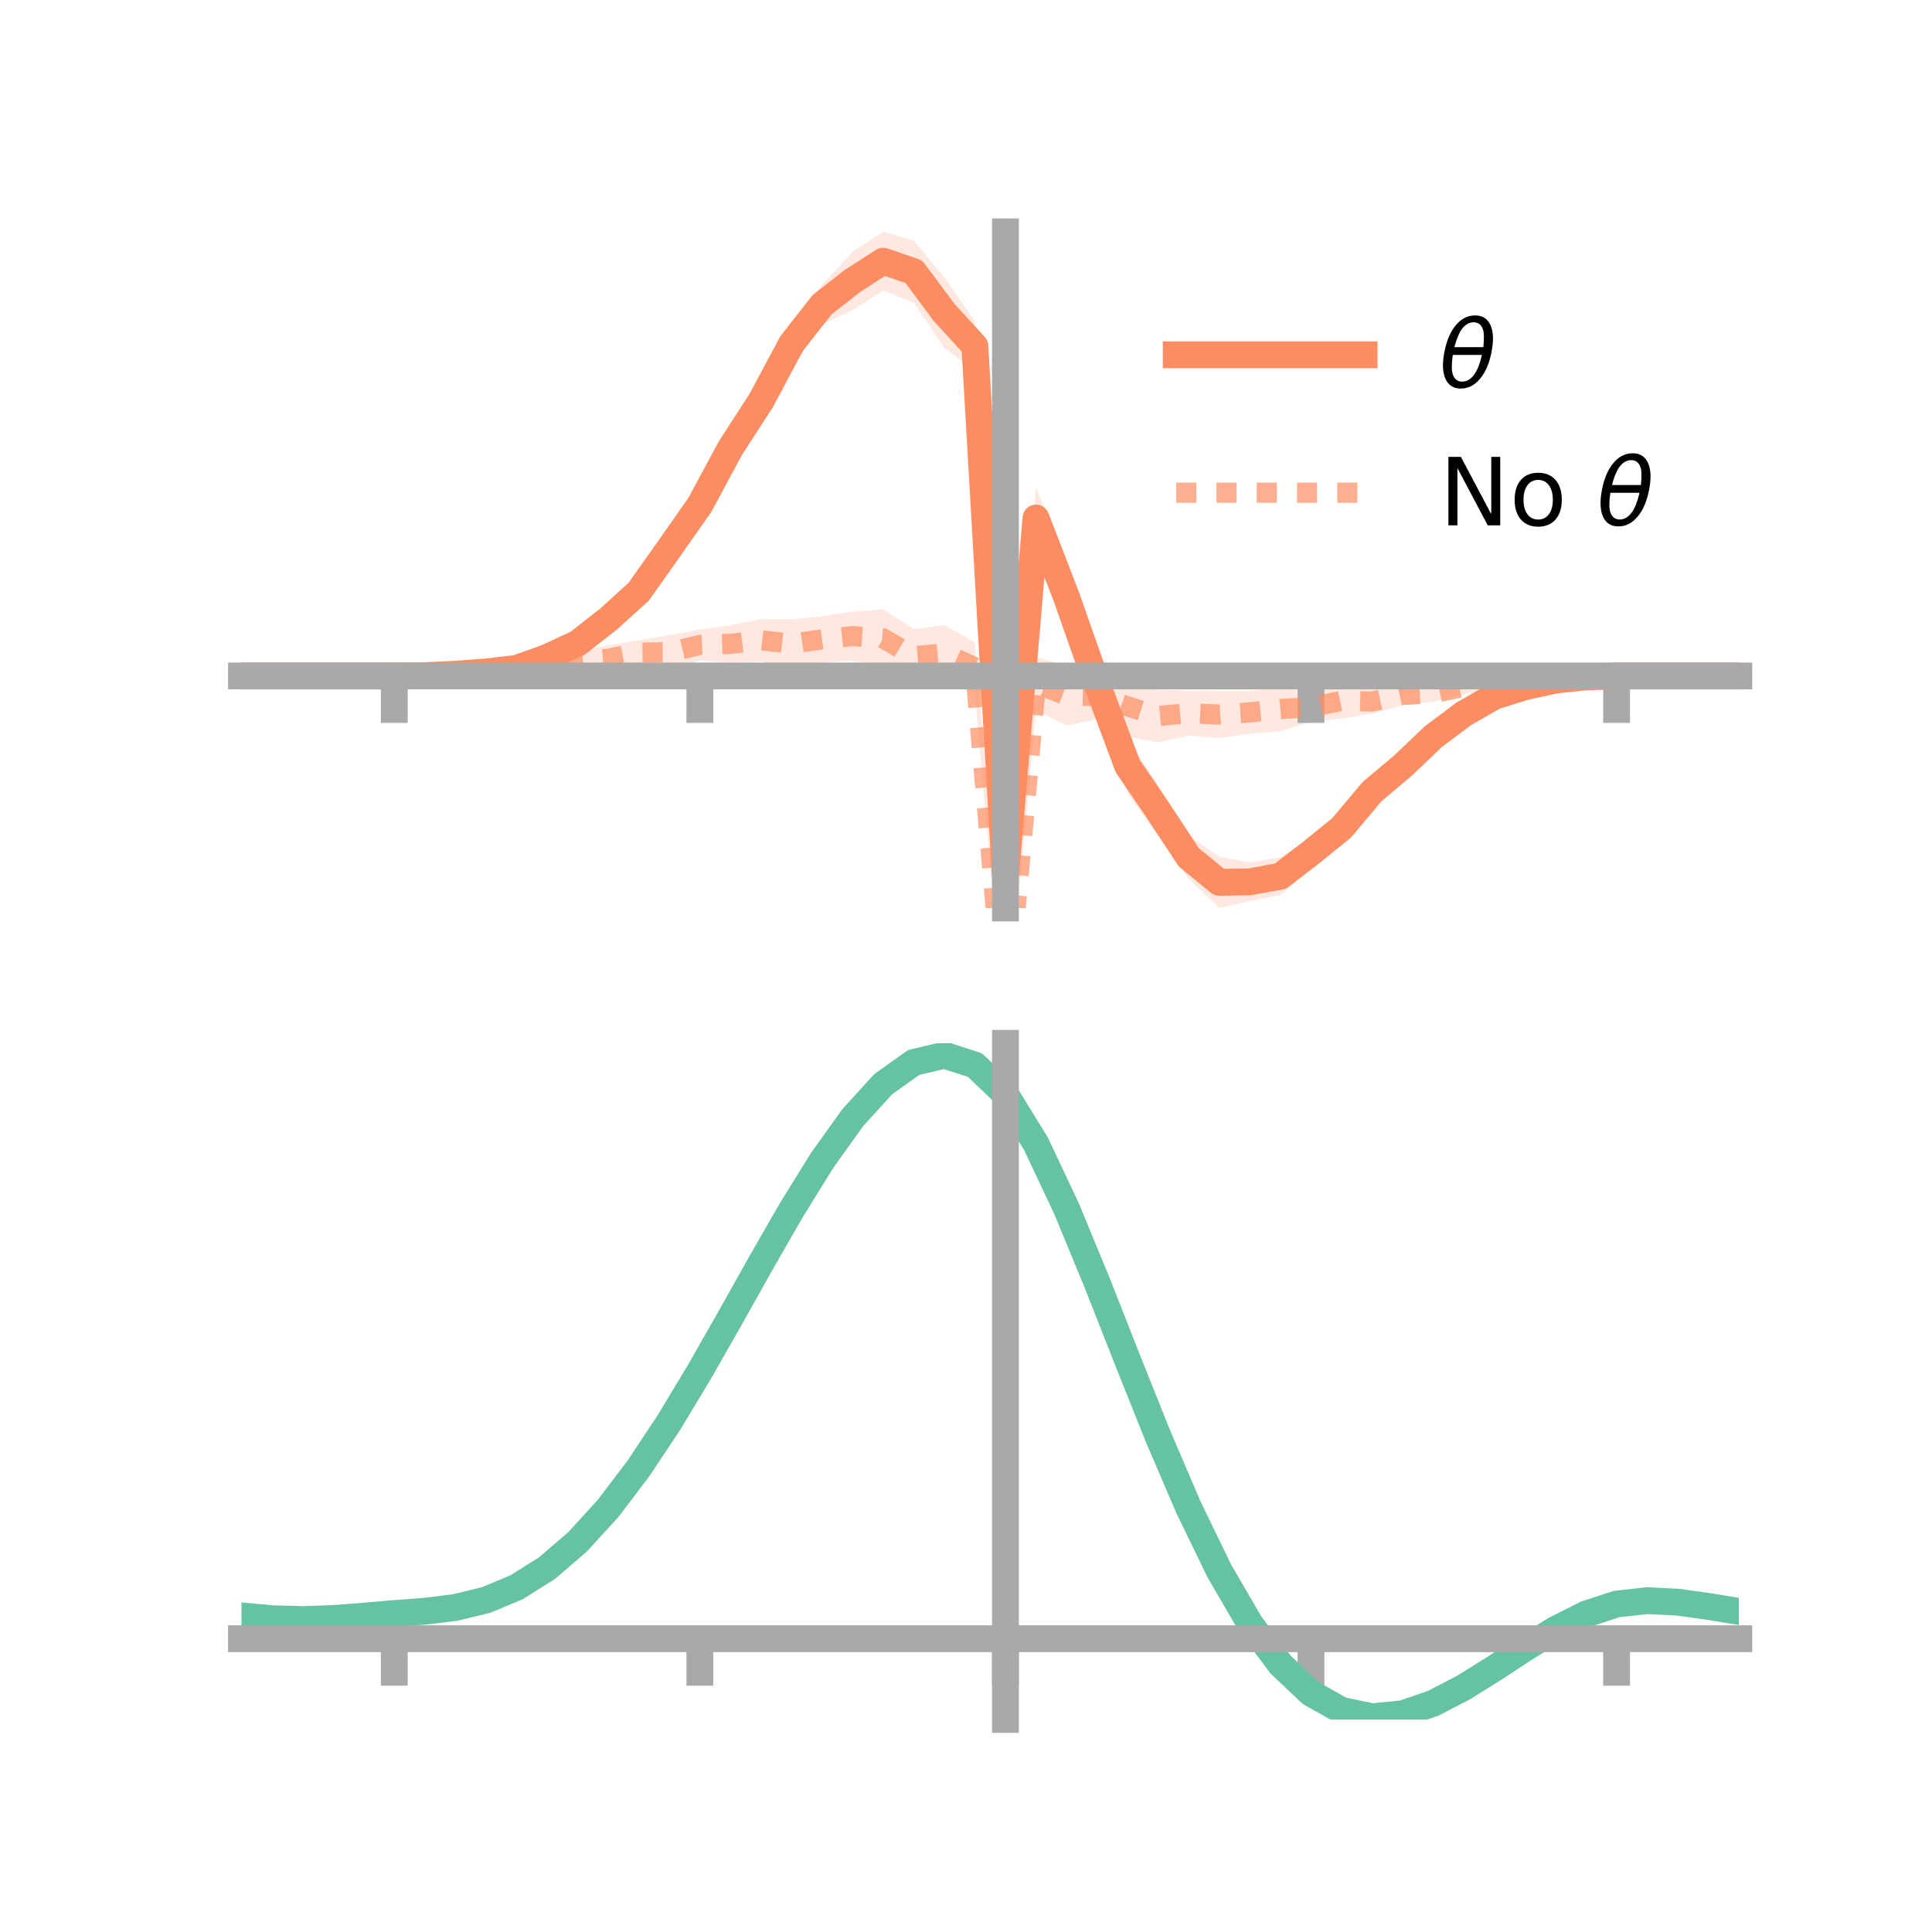 <?xml version="1.0" encoding="utf-8" standalone="no"?>
<!DOCTYPE svg PUBLIC "-//W3C//DTD SVG 1.1//EN"
  "http://www.w3.org/Graphics/SVG/1.1/DTD/svg11.dtd">
<!-- Created with matplotlib (https://matplotlib.org/) -->
<svg height="144pt" version="1.1" viewBox="0 0 144 144" width="144pt" xmlns="http://www.w3.org/2000/svg" xmlns:xlink="http://www.w3.org/1999/xlink">
 <defs>
  <style type="text/css">*{stroke-linecap:butt;stroke-linejoin:round;}</style>
 </defs>
 <g id="figure_1">
  <g id="patch_1">
   <path d="M 0 144 
L 144 144 
L 144 0 
L 0 0 
z
" style="fill:none;"/>
  </g>
  <g id="axes_1">
   <g id="patch_2">
    <path d="M 18 67.68 
L 129.6 67.68 
L 129.6 17.28 
L 18 17.28 
z
" style="fill:none;"/>
   </g>
   <g id="PolyCollection_1">
    <path clip-path="url(#p7c8c248da0)" d="M 18 50.383 
L 18 50.383 
L 20.278 50.383 
L 22.555 50.383 
L 24.833 50.383 
L 27.11 50.383 
L 29.388 50.382 
L 31.665 50.317 
L 33.943 50.121 
L 36.22 49.828 
L 38.498 49.46 
L 40.776 48.365 
L 43.053 47.367 
L 45.331 45.252 
L 47.608 43.086 
L 49.886 39.706 
L 52.163 36.309 
L 54.441 31.747 
L 56.718 28.223 
L 58.996 23.982 
L 61.273 21.246 
L 63.551 18.759 
L 65.829 17.28 
L 68.106 17.933 
L 70.384 20.671 
L 72.661 23.93 
L 74.939 64.367 
L 77.216 36.347 
L 79.494 42.034 
L 81.771 49.09 
L 84.049 55.067 
L 86.327 58.535 
L 88.604 62.29 
L 90.882 63.85 
L 93.159 64.288 
L 95.437 63.893 
L 97.714 62.416 
L 99.992 60.609 
L 102.269 58.151 
L 104.547 56.253 
L 106.824 54.279 
L 109.102 52.618 
L 111.38 51.559 
L 113.657 50.921 
L 115.935 50.569 
L 118.212 50.399 
L 120.49 50.383 
L 122.767 50.383 
L 125.045 50.383 
L 127.322 50.383 
L 129.6 50.383 
L 129.6 50.383 
L 129.6 50.383 
L 127.322 50.383 
L 125.045 50.383 
L 122.767 50.383 
L 120.49 50.386 
L 118.212 50.502 
L 115.935 50.807 
L 113.657 51.444 
L 111.38 52.239 
L 109.102 53.79 
L 106.824 55.545 
L 104.547 57.916 
L 102.269 59.843 
L 99.992 62.804 
L 97.714 64.694 
L 95.437 66.72 
L 93.159 67.164 
L 90.882 67.68 
L 88.604 65.504 
L 86.327 62.333 
L 84.049 59.125 
L 81.771 52.899 
L 79.494 46.991 
L 77.216 40.88 
L 74.939 66.374 
L 72.661 27.653 
L 70.384 25.937 
L 68.106 22.555 
L 65.829 21.654 
L 63.551 23.107 
L 61.273 24.171 
L 58.996 27.256 
L 56.718 31.542 
L 54.441 35.047 
L 52.163 38.954 
L 49.886 42.052 
L 47.608 45.115 
L 45.331 47.076 
L 43.053 48.52 
L 40.776 49.644 
L 38.498 50.185 
L 36.22 50.341 
L 33.943 50.387 
L 31.665 50.402 
L 29.388 50.383 
L 27.11 50.383 
L 24.833 50.383 
L 22.555 50.383 
L 20.278 50.383 
L 18 50.383 
z
" style="fill:#fc8d62;fill-opacity:0.2;"/>
   </g>
   <g id="PolyCollection_2">
    <path clip-path="url(#p7c8c248da0)" d="M 18 50.383 
L 18 50.383 
L 20.278 50.383 
L 22.555 50.383 
L 24.833 50.383 
L 27.11 50.383 
L 29.388 50.383 
L 31.665 50.305 
L 33.943 50.075 
L 36.22 49.788 
L 38.498 49.499 
L 40.776 49.055 
L 43.053 48.58 
L 45.331 48.094 
L 47.608 47.721 
L 49.886 47.34 
L 52.163 46.908 
L 54.441 46.594 
L 56.718 46.145 
L 58.996 46.164 
L 61.273 45.934 
L 63.551 45.585 
L 65.829 45.413 
L 68.106 46.895 
L 70.384 46.592 
L 72.661 47.864 
L 74.939 74.932 
L 77.216 48.977 
L 79.494 49.588 
L 81.771 50.141 
L 84.049 50.396 
L 86.327 51.413 
L 88.604 51.474 
L 90.882 51.498 
L 93.159 51.508 
L 95.437 51.203 
L 97.714 51.628 
L 99.992 50.908 
L 102.269 51.385 
L 104.547 51.021 
L 106.824 51.058 
L 109.102 50.656 
L 111.38 50.559 
L 113.657 50.519 
L 115.935 50.445 
L 118.212 50.384 
L 120.49 50.383 
L 122.767 50.383 
L 125.045 50.383 
L 127.322 50.383 
L 129.6 50.383 
L 129.6 50.383 
L 129.6 50.383 
L 127.322 50.383 
L 125.045 50.383 
L 122.767 50.383 
L 120.49 50.386 
L 118.212 50.481 
L 115.935 50.713 
L 113.657 51.027 
L 111.38 51.379 
L 109.102 51.734 
L 106.824 52.298 
L 104.547 52.566 
L 102.269 53.193 
L 99.992 53.561 
L 97.714 53.789 
L 95.437 54.494 
L 93.159 54.687 
L 90.882 55.024 
L 88.604 54.834 
L 86.327 55.332 
L 84.049 54.906 
L 81.771 53.619 
L 79.494 54.073 
L 77.216 52.931 
L 74.939 77.398 
L 72.661 51.602 
L 70.384 50.811 
L 68.106 50.933 
L 65.829 49.745 
L 63.551 49.243 
L 61.273 49.374 
L 58.996 49.802 
L 56.718 49.3 
L 54.441 49.381 
L 52.163 49.23 
L 49.886 49.892 
L 47.608 49.562 
L 45.331 50.102 
L 43.053 49.978 
L 40.776 50.192 
L 38.498 50.139 
L 36.22 50.34 
L 33.943 50.381 
L 31.665 50.405 
L 29.388 50.383 
L 27.11 50.383 
L 24.833 50.383 
L 22.555 50.383 
L 20.278 50.383 
L 18 50.383 
z
" style="fill:#fc8d62;fill-opacity:0.2;"/>
   </g>
   <g id="matplotlib.axis_1">
    <g id="xtick_1">
     <g id="line2d_1">
      <defs>
       <path d="M 0 0 
L 0 3.5 
" id="m87005eeb22" style="stroke:#a9a9a9;stroke-width:2;"/>
      </defs>
      <g>
       <use style="fill:#a9a9a9;stroke:#a9a9a9;stroke-width:2;" x="29.388" xlink:href="#m87005eeb22" y="50.383"/>
      </g>
     </g>
    </g>
    <g id="xtick_2">
     <g id="line2d_2">
      <g>
       <use style="fill:#a9a9a9;stroke:#a9a9a9;stroke-width:2;" x="52.163" xlink:href="#m87005eeb22" y="50.383"/>
      </g>
     </g>
    </g>
    <g id="xtick_3">
     <g id="line2d_3">
      <g>
       <use style="fill:#a9a9a9;stroke:#a9a9a9;stroke-width:2;" x="74.939" xlink:href="#m87005eeb22" y="50.383"/>
      </g>
     </g>
    </g>
    <g id="xtick_4">
     <g id="line2d_4">
      <g>
       <use style="fill:#a9a9a9;stroke:#a9a9a9;stroke-width:2;" x="97.714" xlink:href="#m87005eeb22" y="50.383"/>
      </g>
     </g>
    </g>
    <g id="xtick_5">
     <g id="line2d_5">
      <g>
       <use style="fill:#a9a9a9;stroke:#a9a9a9;stroke-width:2;" x="120.49" xlink:href="#m87005eeb22" y="50.383"/>
      </g>
     </g>
    </g>
   </g>
   <g id="matplotlib.axis_2"/>
   <g id="line2d_6">
    <path clip-path="url(#p7c8c248da0)" d="M 18 50.383 
L 20.278 50.383 
L 22.555 50.383 
L 24.833 50.383 
L 27.11 50.383 
L 29.388 50.383 
L 31.665 50.359 
L 33.943 50.254 
L 36.22 50.084 
L 38.498 49.822 
L 40.776 49.004 
L 43.053 47.944 
L 45.331 46.164 
L 47.608 44.101 
L 49.886 40.879 
L 52.163 37.631 
L 54.441 33.397 
L 56.718 29.882 
L 58.996 25.619 
L 61.273 22.709 
L 63.551 20.933 
L 65.829 19.467 
L 68.106 20.244 
L 70.384 23.304 
L 72.661 25.791 
L 74.939 65.371 
L 77.216 38.613 
L 79.494 44.513 
L 81.771 50.994 
L 84.049 57.096 
L 86.327 60.434 
L 88.604 63.897 
L 90.882 65.765 
L 93.159 65.726 
L 95.437 65.306 
L 97.714 63.555 
L 99.992 61.707 
L 102.269 58.997 
L 104.547 57.084 
L 106.824 54.912 
L 109.102 53.204 
L 111.38 51.899 
L 113.657 51.183 
L 115.935 50.688 
L 118.212 50.45 
L 120.49 50.384 
L 122.767 50.383 
L 125.045 50.383 
L 127.322 50.383 
L 129.6 50.383 
" style="fill:none;stroke:#fc8d62;stroke-linecap:square;stroke-width:2;"/>
   </g>
   <g id="line2d_7">
    <path clip-path="url(#p7c8c248da0)" d="M 18 50.383 
L 20.278 50.383 
L 22.555 50.383 
L 24.833 50.383 
L 27.11 50.383 
L 29.388 50.383 
L 31.665 50.355 
L 33.943 50.228 
L 36.22 50.064 
L 38.498 49.819 
L 40.776 49.623 
L 43.053 49.279 
L 45.331 49.098 
L 47.608 48.642 
L 49.886 48.616 
L 52.163 48.069 
L 54.441 47.987 
L 56.718 47.723 
L 58.996 47.983 
L 61.273 47.654 
L 63.551 47.414 
L 65.829 47.579 
L 68.106 48.914 
L 70.384 48.701 
L 72.661 49.733 
L 74.939 76.165 
L 77.216 50.954 
L 79.494 51.831 
L 81.771 51.88 
L 84.049 52.651 
L 86.327 53.372 
L 88.604 53.154 
L 90.882 53.261 
L 93.159 53.098 
L 95.437 52.848 
L 97.714 52.708 
L 99.992 52.235 
L 102.269 52.289 
L 104.547 51.793 
L 106.824 51.678 
L 109.102 51.195 
L 111.38 50.969 
L 113.657 50.773 
L 115.935 50.579 
L 118.212 50.433 
L 120.49 50.384 
L 122.767 50.383 
L 125.045 50.383 
L 127.322 50.383 
L 129.6 50.383 
" style="fill:none;stroke:#fc8d62;stroke-dasharray:1.5,1.5;stroke-dashoffset:0;stroke-opacity:0.7;stroke-width:1.5;"/>
   </g>
   <g id="patch_3">
    <path d="M 74.939 67.68 
L 74.939 17.28 
" style="fill:none;stroke:#a9a9a9;stroke-linecap:square;stroke-linejoin:miter;stroke-width:2;"/>
   </g>
   <g id="patch_4">
    <path d="M 129.6 67.68 
L 129.6 17.28 
" style="fill:none;"/>
   </g>
   <g id="patch_5">
    <path d="M 18 50.383 
L 129.6 50.383 
" style="fill:none;stroke:#a9a9a9;stroke-linecap:square;stroke-linejoin:miter;stroke-width:2;"/>
   </g>
   <g id="patch_6">
    <path d="M 18 17.28 
L 129.6 17.28 
" style="fill:none;"/>
   </g>
   <g id="legend_1">
    <g id="line2d_8">
     <path d="M 87.67 26.449 
L 101.67 26.449 
" style="fill:none;stroke:#fc8d62;stroke-linecap:square;stroke-width:2;"/>
    </g>
    <g id="line2d_9"/>
    <g id="text_1">
     <!-- $\theta$ -->
     <g transform="translate(107.27 28.899)scale(0.07 -0.07)">
      <defs>
       <path d="M 45.516 34.672 
L 14.453 34.672 
Q 12.359 20.062 14.5 13.875 
Q 17.188 6.25 24.469 6.25 
Q 31.781 6.25 37.359 13.922 
Q 42.234 20.656 45.516 34.672 
z
M 47.016 42.969 
Q 48.344 56.844 46.625 61.719 
Q 43.953 69.438 36.766 69.438 
Q 29.297 69.438 23.828 61.812 
Q 19.531 55.672 16.156 42.969 
z
M 38.188 76.766 
Q 49.906 76.766 54.594 66.406 
Q 59.281 56.109 55.719 37.844 
Q 52.203 19.625 43.453 9.281 
Q 34.766 -1.125 23.047 -1.125 
Q 11.281 -1.125 6.641 9.281 
Q 2 19.625 5.516 37.844 
Q 9.078 56.109 17.719 66.406 
Q 26.422 76.766 38.188 76.766 
z
" id="DejaVuSans-Oblique-952"/>
      </defs>
      <use transform="translate(0 0.234)" xlink:href="#DejaVuSans-Oblique-952"/>
     </g>
    </g>
    <g id="line2d_10">
     <path d="M 87.67 36.724 
L 101.67 36.724 
" style="fill:none;stroke:#fc8d62;stroke-dasharray:1.5,1.5;stroke-dashoffset:0;stroke-opacity:0.7;stroke-width:1.5;"/>
    </g>
    <g id="line2d_11"/>
    <g id="text_2">
     <!-- No $\theta$ -->
     <g transform="translate(107.27 39.174)scale(0.07 -0.07)">
      <defs>
       <path d="M 9.812 72.906 
L 23.094 72.906 
L 55.422 11.922 
L 55.422 72.906 
L 64.984 72.906 
L 64.984 0 
L 51.703 0 
L 19.391 60.984 
L 19.391 0 
L 9.812 0 
z
" id="DejaVuSans-78"/>
       <path d="M 30.609 48.391 
Q 23.391 48.391 19.188 42.75 
Q 14.984 37.109 14.984 27.297 
Q 14.984 17.484 19.156 11.844 
Q 23.344 6.203 30.609 6.203 
Q 37.797 6.203 41.984 11.859 
Q 46.188 17.531 46.188 27.297 
Q 46.188 37.016 41.984 42.703 
Q 37.797 48.391 30.609 48.391 
z
M 30.609 56 
Q 42.328 56 49.016 48.375 
Q 55.719 40.766 55.719 27.297 
Q 55.719 13.875 49.016 6.219 
Q 42.328 -1.422 30.609 -1.422 
Q 18.844 -1.422 12.172 6.219 
Q 5.516 13.875 5.516 27.297 
Q 5.516 40.766 12.172 48.375 
Q 18.844 56 30.609 56 
z
" id="DejaVuSans-111"/>
       <path id="DejaVuSans-32"/>
      </defs>
      <use transform="translate(0 0.234)" xlink:href="#DejaVuSans-78"/>
      <use transform="translate(74.805 0.234)" xlink:href="#DejaVuSans-111"/>
      <use transform="translate(135.986 0.234)" xlink:href="#DejaVuSans-32"/>
      <use transform="translate(167.773 0.234)" xlink:href="#DejaVuSans-Oblique-952"/>
     </g>
    </g>
   </g>
  </g>
  <g id="axes_2">
   <g id="patch_7">
    <path d="M 18 128.16 
L 129.6 128.16 
L 129.6 77.76 
L 18 77.76 
z
" style="fill:none;"/>
   </g>
   <g id="PolyCollection_3">
    <path clip-path="url(#pf06557532d)" d="M 18 120.476 
L 18 120.399 
L 20.278 120.62 
L 22.555 120.684 
L 24.833 120.598 
L 27.11 120.413 
L 29.388 120.208 
L 31.665 120.033 
L 33.943 119.747 
L 36.22 119.188 
L 38.498 118.229 
L 40.776 116.778 
L 43.053 114.784 
L 45.331 112.238 
L 47.608 109.172 
L 49.886 105.655 
L 52.163 101.788 
L 54.441 97.7 
L 56.718 93.546 
L 58.996 89.501 
L 61.273 85.754 
L 63.551 82.504 
L 65.829 79.954 
L 68.106 78.307 
L 70.384 77.76 
L 72.661 78.503 
L 74.939 80.706 
L 77.216 84.459 
L 79.494 89.358 
L 81.771 94.954 
L 84.049 100.826 
L 86.327 106.608 
L 88.604 111.998 
L 90.882 116.763 
L 93.159 120.737 
L 95.437 123.825 
L 97.714 125.995 
L 99.992 127.278 
L 102.269 127.754 
L 104.547 127.537 
L 106.824 126.767 
L 109.102 125.6 
L 111.38 124.199 
L 113.657 122.729 
L 115.935 121.348 
L 118.212 120.212 
L 120.49 119.471 
L 122.767 119.221 
L 125.045 119.342 
L 127.322 119.668 
L 129.6 120.057 
L 129.6 120.16 
L 129.6 120.16 
L 127.322 119.796 
L 125.045 119.491 
L 122.767 119.384 
L 120.49 119.641 
L 118.212 120.392 
L 115.935 121.554 
L 113.657 122.975 
L 111.38 124.494 
L 109.102 125.94 
L 106.824 127.142 
L 104.547 127.933 
L 102.269 128.16 
L 99.992 127.689 
L 97.714 126.419 
L 95.437 124.287 
L 93.159 121.276 
L 90.882 117.416 
L 88.604 112.795 
L 86.327 107.568 
L 84.049 101.956 
L 81.771 96.252 
L 79.494 90.811 
L 77.216 86.045 
L 74.939 82.395 
L 72.661 80.258 
L 70.384 79.539 
L 68.106 80.07 
L 65.829 81.662 
L 63.551 84.12 
L 61.273 87.246 
L 58.996 90.844 
L 56.718 94.722 
L 54.441 98.698 
L 52.163 102.607 
L 49.886 106.304 
L 47.608 109.667 
L 45.331 112.602 
L 43.053 115.047 
L 40.776 116.974 
L 38.498 118.388 
L 36.22 119.329 
L 33.943 119.877 
L 31.665 120.153 
L 29.388 120.317 
L 27.11 120.506 
L 24.833 120.672 
L 22.555 120.742 
L 20.278 120.679 
L 18 120.476 
z
" style="fill:#66c2a5;fill-opacity:0.2;"/>
   </g>
   <g id="matplotlib.axis_3">
    <g id="xtick_6">
     <g id="line2d_12">
      <g>
       <use style="fill:#a9a9a9;stroke:#a9a9a9;stroke-width:2;" x="29.388" xlink:href="#m87005eeb22" y="122.14"/>
      </g>
     </g>
    </g>
    <g id="xtick_7">
     <g id="line2d_13">
      <g>
       <use style="fill:#a9a9a9;stroke:#a9a9a9;stroke-width:2;" x="52.163" xlink:href="#m87005eeb22" y="122.14"/>
      </g>
     </g>
    </g>
    <g id="xtick_8">
     <g id="line2d_14">
      <g>
       <use style="fill:#a9a9a9;stroke:#a9a9a9;stroke-width:2;" x="74.939" xlink:href="#m87005eeb22" y="122.14"/>
      </g>
     </g>
    </g>
    <g id="xtick_9">
     <g id="line2d_15">
      <g>
       <use style="fill:#a9a9a9;stroke:#a9a9a9;stroke-width:2;" x="97.714" xlink:href="#m87005eeb22" y="122.14"/>
      </g>
     </g>
    </g>
    <g id="xtick_10">
     <g id="line2d_16">
      <g>
       <use style="fill:#a9a9a9;stroke:#a9a9a9;stroke-width:2;" x="120.49" xlink:href="#m87005eeb22" y="122.14"/>
      </g>
     </g>
    </g>
   </g>
   <g id="matplotlib.axis_4"/>
   <g id="line2d_17">
    <path clip-path="url(#pf06557532d)" d="M 18 120.438 
L 20.278 120.649 
L 22.555 120.713 
L 24.833 120.635 
L 27.11 120.46 
L 29.388 120.263 
L 31.665 120.093 
L 33.943 119.812 
L 36.22 119.258 
L 38.498 118.308 
L 40.776 116.876 
L 43.053 114.915 
L 45.331 112.42 
L 47.608 109.419 
L 49.886 105.98 
L 52.163 102.198 
L 54.441 98.199 
L 56.718 94.134 
L 58.996 90.172 
L 61.273 86.5 
L 63.551 83.312 
L 65.829 80.808 
L 68.106 79.189 
L 70.384 78.65 
L 72.661 79.38 
L 74.939 81.55 
L 77.216 85.252 
L 79.494 90.085 
L 81.771 95.603 
L 84.049 101.391 
L 86.327 107.088 
L 88.604 112.397 
L 90.882 117.089 
L 93.159 121.007 
L 95.437 124.056 
L 97.714 126.207 
L 99.992 127.484 
L 102.269 127.957 
L 104.547 127.735 
L 106.824 126.954 
L 109.102 125.77 
L 111.38 124.347 
L 113.657 122.852 
L 115.935 121.451 
L 118.212 120.302 
L 120.49 119.556 
L 122.767 119.303 
L 125.045 119.417 
L 127.322 119.732 
L 129.6 120.108 
" style="fill:none;stroke:#66c2a5;stroke-linecap:square;stroke-width:2;"/>
   </g>
   <g id="patch_8">
    <path d="M 74.939 128.16 
L 74.939 77.76 
" style="fill:none;stroke:#a9a9a9;stroke-linecap:square;stroke-linejoin:miter;stroke-width:2;"/>
   </g>
   <g id="patch_9">
    <path d="M 129.6 128.16 
L 129.6 77.76 
" style="fill:none;"/>
   </g>
   <g id="patch_10">
    <path d="M 18 122.14 
L 129.6 122.14 
" style="fill:none;stroke:#a9a9a9;stroke-linecap:square;stroke-linejoin:miter;stroke-width:2;"/>
   </g>
   <g id="patch_11">
    <path d="M 18 77.76 
L 129.6 77.76 
" style="fill:none;"/>
   </g>
  </g>
 </g>
 <defs>
  <clipPath id="p7c8c248da0">
   <rect height="50.4" width="111.6" x="18" y="17.28"/>
  </clipPath>
  <clipPath id="pf06557532d">
   <rect height="50.4" width="111.6" x="18" y="77.76"/>
  </clipPath>
 </defs>
</svg>
